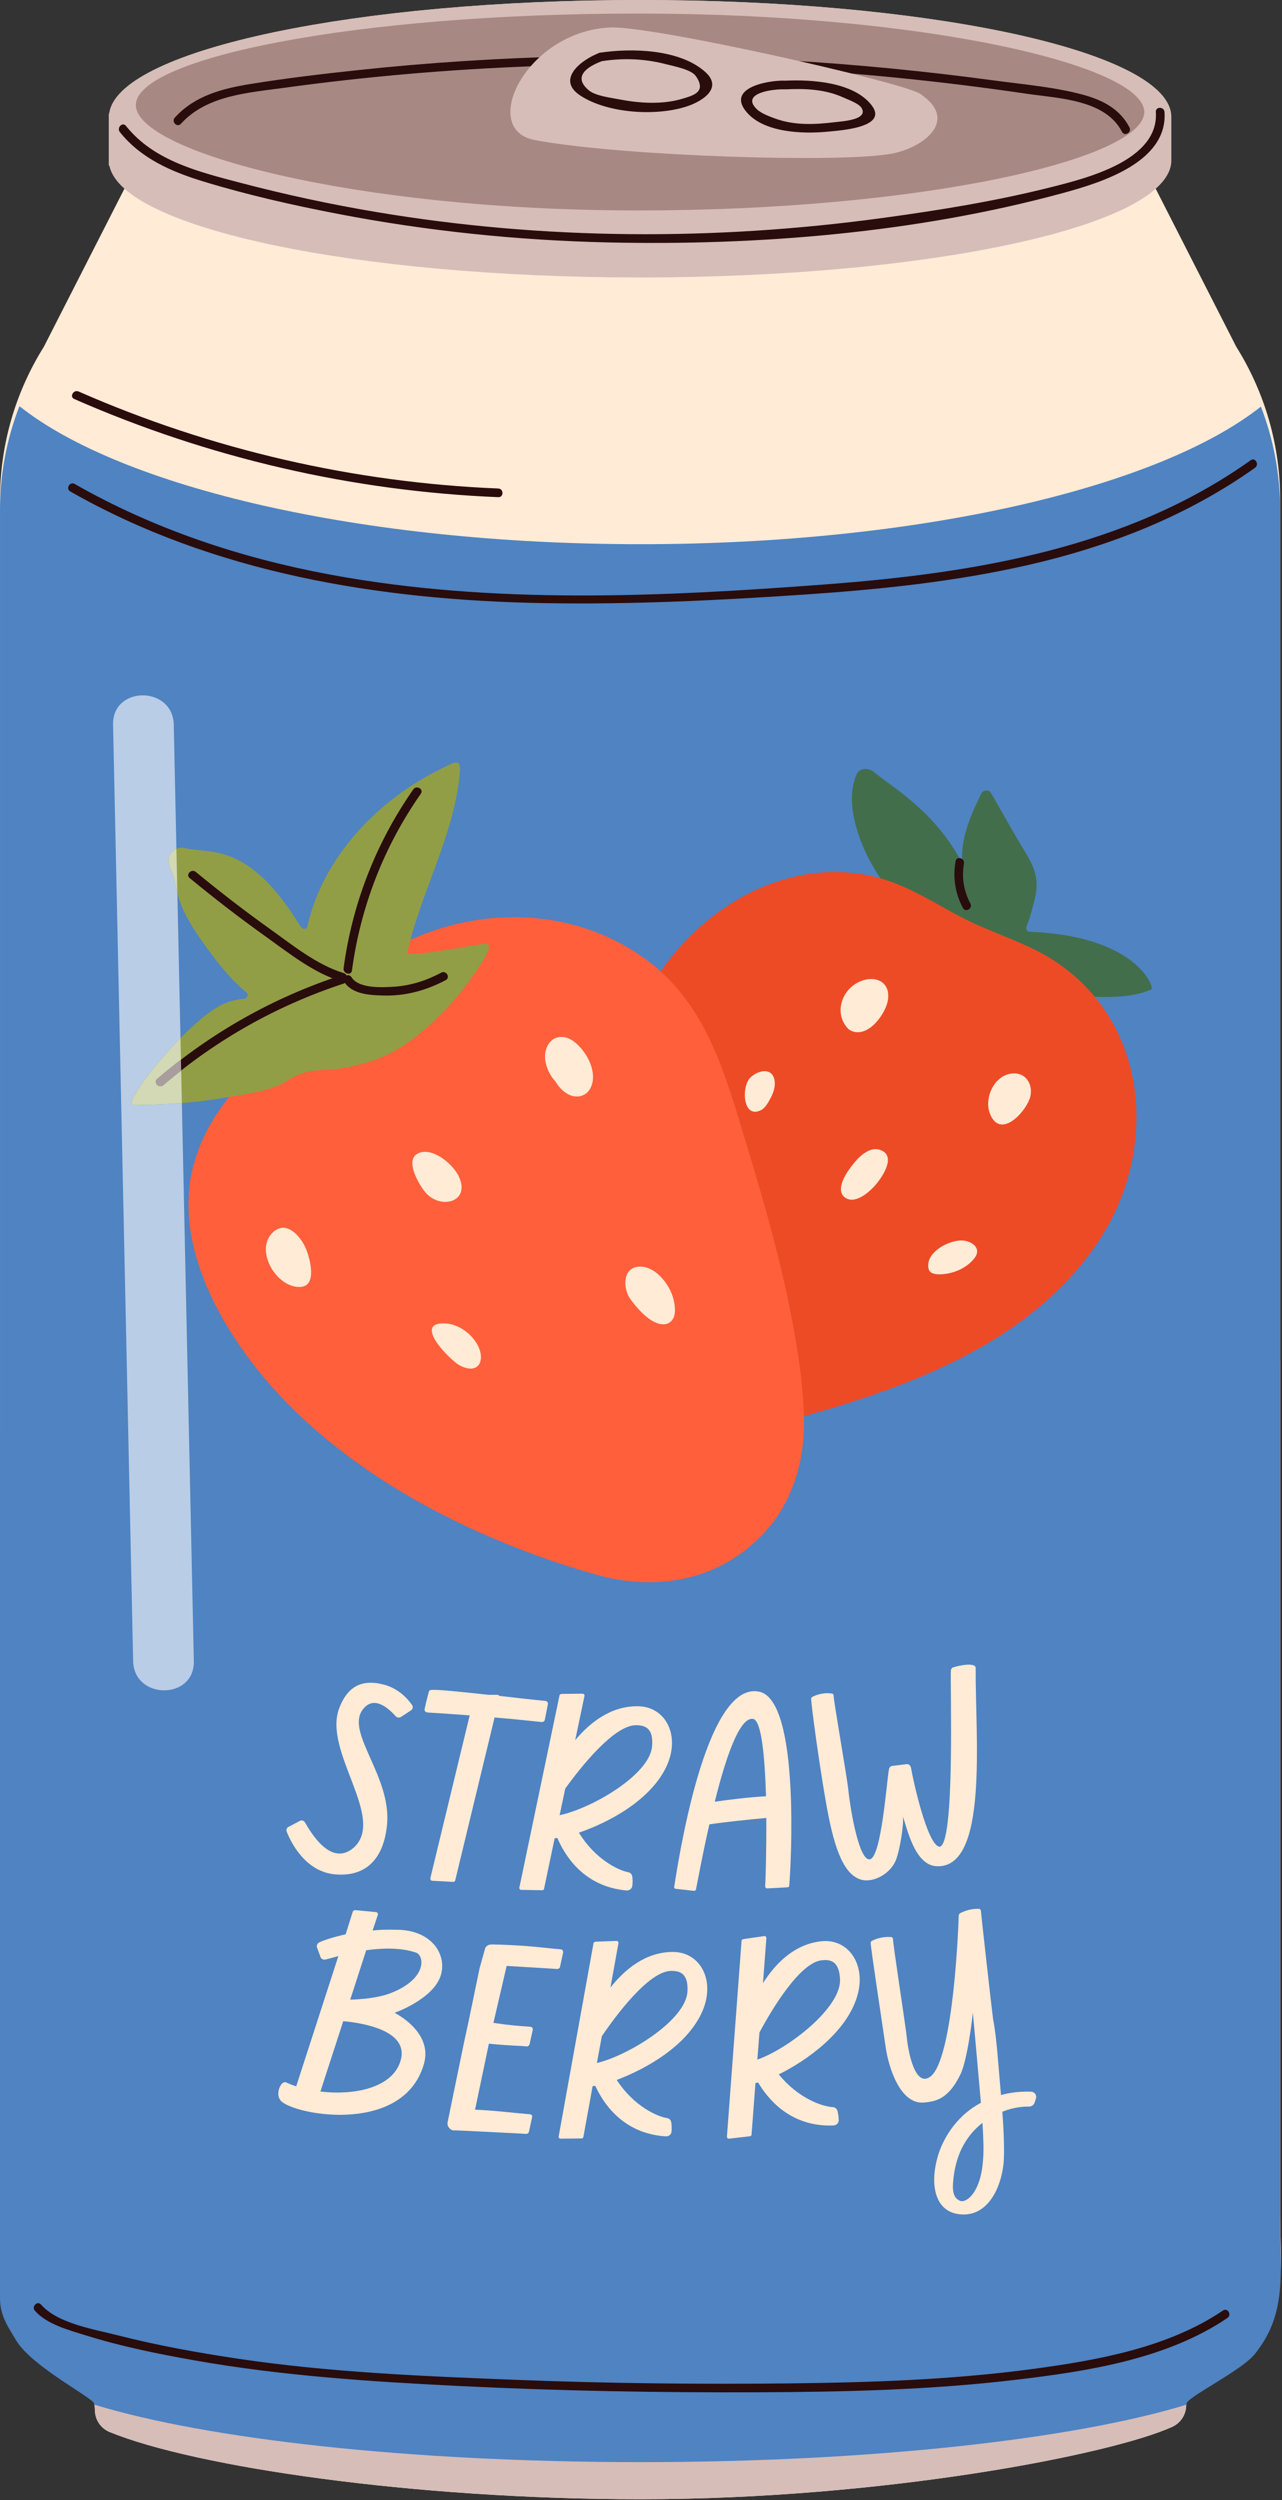 <?xml version="1.0" encoding="UTF-8" standalone="no"?><!DOCTYPE svg PUBLIC "-//W3C//DTD SVG 1.1//EN" "http://www.w3.org/Graphics/SVG/1.1/DTD/svg11.dtd"><svg width="100%" height="100%" viewBox="0 0 621 1211" version="1.1" xmlns="http://www.w3.org/2000/svg" xmlns:xlink="http://www.w3.org/1999/xlink" xml:space="preserve" xmlns:serif="http://www.serif.com/" style="fill-rule:evenodd;clip-rule:evenodd;stroke-linejoin:round;stroke-miterlimit:2;"><rect x="0" y="0" width="621" height="1211" fill="#333333" stroke="none"/><path d="M449.621,34.063c-0.504,-0.338 -1.05,-0.675 -1.638,-0.967c-9.408,-4.917 -134.821,-17.471 -155.233,-14.742c-40.279,5.417 -59.05,54.725 -31.75,57.496c1.175,0.125 2.392,0.254 3.696,0.338c42.333,3.82 132.554,3.82 156.954,-2.984c3.571,-1.008 8.021,-3.146 12.475,-6.004c14.154,-8.987 28.225,-24.737 15.496,-33.137Z" style="fill:#919090;fill-rule:nonzero;"/><path d="M620.104,1073.31l0,-831.495c0,-26.105 -7.371,-51.676 -21.229,-73.792l-39.846,-78.154l-244.146,-6.034l0,-0.237l-4.841,0.121l-4.838,-0.121l0,0.237l-244.15,6.034l-39.841,78.154c-13.859,22.116 -21.213,47.687 -21.213,73.792l0,866.212c0,8.463 3.613,13.479 7.908,20.592c7.692,12.741 37.688,27.983 37.688,30.508c-0,0.979 -0.204,-0.313 0.421,9.079c0.291,4.371 3.058,8.175 7.116,9.834c41.409,16.895 147.309,32.537 257.067,32.537c117.321,0 227.95,-21.625 257.587,-35.042c3.959,-1.791 6.575,-5.637 6.788,-9.983c0.121,-2.446 0.229,-5 0.229,-6.425c0,-2.912 24.817,-15.079 32.225,-23.096c1.254,-1.354 2.325,-2.866 3.383,-4.375c12.692,-17.966 9.692,-37.271 9.692,-58.346Z" style="fill:#ffebd6;fill-rule:nonzero;"/><path d="M620.104,659.3c-87.908,48.629 -193.454,59.638 -293.208,63.888c-109.142,4.658 -220.959,0.625 -326.896,-27.305l0,412.142c0,8.463 3.613,13.479 7.908,20.592c7.692,12.741 37.688,27.983 37.688,30.508c-0,0.979 -0.204,-0.313 0.421,9.079c0.291,4.371 3.058,8.175 7.116,9.834c41.409,16.895 147.309,32.537 257.067,32.537c117.321,0 227.95,-21.625 257.587,-35.042c3.959,-1.791 6.575,-5.637 6.788,-9.983c0.121,-2.446 0.229,-5 0.229,-6.425c0,-2.912 24.817,-15.079 32.225,-23.096c1.254,-1.354 2.325,-2.866 3.383,-4.375c12.692,-17.966 9.692,-37.271 9.692,-58.346l0,-414.008Z" style="fill:#d6bdb8;fill-rule:nonzero;"/><path d="M619.937,1109.49c-0.916,9.491 -3.375,18.562 -9.537,27.3c-1.05,1.508 -2.1,3.025 -3.363,4.366c-7.433,8.021 -32.254,20.2 -32.254,23.1l0,0.505c-54.558,16.716 -152.629,27.845 -264.558,27.845c-112.058,0 -210.213,-11.17 -264.687,-27.887l0.041,-0.463c0,-2.516 -29.987,-17.766 -37.675,-30.491c-4.283,-7.142 -7.896,-12.138 -7.896,-20.621l0,-866.217c0,-17.221 3.192,-34.233 9.409,-50.191c49.308,39.27 165.396,66.862 300.808,66.862c135.112,0 251.121,-27.467 300.554,-66.65c6.117,15.875 9.325,32.842 9.325,49.979l0,831.525c0,10.792 0.792,21.084 -0.167,31.038Z" style="fill:#4f83c2;fill-rule:nonzero;"/><path d="M567.4,56.7l-0,21c-0,31.333 -115.25,56.7 -257.338,56.7c-138.054,0 -250.699,-23.942 -257.041,-54.012l-0.334,-0.255l0,-24.82c0.209,-0.505 0.334,-1.092 0.501,-1.638c7.141,-29.904 119.325,-53.675 256.874,-53.675c137.342,-0 249.567,23.687 256.959,53.55c0.254,1.05 0.379,2.1 0.379,3.15Z" style="fill:#d6bdb8;fill-rule:nonzero;"/><path d="M566.962,53.55c-7.396,29.863 -119.62,53.55 -256.962,53.55c-137.133,0 -249.188,-23.604 -256.875,-53.425c7.142,-29.904 119.325,-53.675 256.875,-53.675c137.342,0 249.566,23.687 256.962,53.55Z" style="fill:#d6bdb8;fill-rule:nonzero;"/><path d="M554.287,54.254c0,22.558 -106.808,47.688 -245.087,47.688c-138.279,-0 -243.4,-28.5 -243.4,-51.063c-0,-22.562 105.121,-44.312 243.4,-44.312c138.279,-0 245.087,25.125 245.087,47.687Z" style="fill:#a88882;fill-rule:nonzero;"/><path d="M547.129,61.746c-4.508,-8.763 -12.708,-13.134 -21.95,-15.7c-13.946,-3.867 -28.937,-5.084 -43.242,-7.021c-33.72,-4.563 -67.608,-7.871 -101.575,-9.846c-69.075,-4.012 -138.487,-2.55 -207.291,4.821c-17.375,1.862 -34.788,3.925 -52.038,6.729c-13.583,2.208 -26.862,5.742 -36.366,16.267c-1.809,2.004 1.154,4.983 2.966,2.971c12.425,-13.759 32.388,-15.004 49.642,-17.388c19.971,-2.754 40.017,-4.987 60.1,-6.733c39.871,-3.463 79.908,-4.967 119.925,-4.592c39.354,0.363 78.692,2.546 117.854,6.463c20.746,2.075 41.442,4.633 62.071,7.679c15.371,2.271 38.175,2.729 46.275,18.471c1.237,2.4 4.862,0.279 3.629,-2.121Z" style="fill:#290c0c;fill-rule:nonzero;"/><path d="M301.183,748.4c-4.091,-3.446 -12.646,-6.733 -17.316,-2.312c-4.95,4.691 6.387,11.504 9.616,13.187l0.413,0.117c3.45,1.733 7.337,2.629 10.662,1.316c6.592,-2.595 -0.429,-9.825 -3.375,-12.308Z" style="fill:#ffebd6;fill-rule:nonzero;"/><path d="M592.429,1119.16c-26.525,17.946 -60.337,24.009 -91.492,28.234c-39.308,5.325 -79.125,6.65 -118.754,7.075c-44.154,0.475 -88.362,-0.004 -132.487,-1.729c-44.813,-1.75 -89.879,-3.596 -134.284,-10.204c-19.725,-2.938 -39.42,-6.513 -58.754,-11.451c-11.12,-2.845 -28.779,-5.616 -36.775,-14.787c-1.779,-2.042 -4.741,0.942 -2.971,2.971c5.767,6.612 16.546,9.404 24.546,11.908c17.129,5.363 34.85,8.958 52.504,12.092c42.663,7.575 85.68,10.346 128.905,12.479c48.083,2.375 96.212,3.217 144.354,3.029c41.642,-0.162 83.454,-1.137 124.846,-6.054c34.67,-4.113 72.929,-9.942 102.483,-29.938c2.225,-1.504 0.125,-5.145 -2.121,-3.625Z" style="fill:#290c0c;fill-rule:nonzero;"/><path d="M498.838,451.342c-1.251,-0.046 -2.121,-1.296 -1.626,-2.446c2.05,-4.729 4.48,-15.108 4.696,-16.875c0.988,-8.096 -1.704,-13.467 -5.804,-20.138c-5.558,-9.062 -10.654,-18.437 -15.979,-27.641c-1.092,-1.888 -3.858,-1.759 -4.812,0.204c-5.163,10.625 -10.042,21.508 -9.217,33.746c-13.142,-25.538 -34.884,-37.417 -42.746,-44.221c-2.321,-2.013 -6.921,-2.308 -8.413,1.083c-6.991,15.859 3.605,39.792 13.155,52.671c10.833,14.613 26.758,22.279 43.212,28.638c0.384,0.5 0.804,1.045 1.188,1.55c0.262,1.395 0.929,2.35 1.775,2.991l0.095,0.263c-0.862,2.208 -0.491,4.937 2.026,6.608c11.595,7.704 24.399,12.058 38.241,13.642c12.808,1.466 31.171,3.291 43.125,-2.209c1.583,-0.729 -6.904,-25.837 -58.916,-27.866Z" style="fill:#426e4b;fill-rule:nonzero;"/><path d="M510.55,465.292c-13.642,-8.871 -29.925,-13.271 -44.396,-20.767c-13.558,-7.025 -26.412,-15.746 -41.583,-19.592c-46.304,-11.724 -91.209,18.925 -111.088,56.421c-23.391,44.113 -25.129,95.934 -25.508,144.15c-0.021,2.45 0.617,4.496 1.629,6.225c0.483,14.342 4.059,28.263 13.667,40.646c19.454,25.075 47.25,23.863 76.329,16.233c58.929,-15.466 121.571,-38.125 154.196,-89.945c26.854,-42.659 22.837,-103.392 -23.246,-133.371Z" style="fill:#ed4b26;fill-rule:nonzero;"/><path d="M386.85,658.025c-5.858,-39.942 -17.567,-78.704 -29.338,-117.221c-9.487,-31.041 -20.095,-59.979 -48.458,-78.775c-54.425,-36.058 -130.725,-14.479 -163.612,39.929c-23.125,13.896 -43.496,34.363 -51.238,60.784c-9.029,30.804 4.3,63.271 21.584,88.625c38.541,56.55 107.958,92.858 172.495,111.246c29.063,8.283 58.946,3.383 80.63,-18.784c14.845,-15.179 21.004,-36.004 20.508,-56.925c-0.225,-9.529 -1.146,-19.179 -2.571,-28.879Z" style="fill:#ff5f3b;fill-rule:nonzero;"/><path d="M234.546,457.183c-8.65,1.059 -28.796,5.4 -37.354,4.821c6.333,-29.508 23.42,-58.437 25.595,-88.646c0.463,-6.404 -3.091,-3.912 -9.287,-0.883c-30.138,14.746 -56.783,42.342 -64.463,75.608c-0.158,0.667 -0.366,1.413 -0.962,1.746c-1.113,0.621 -2.279,-0.662 -2.946,-1.741c-25.096,-40.913 -43.596,-34.271 -55.55,-37.284c-5.154,-1.304 -9.554,3.867 -7.467,8.759c6.063,14.195 -0.183,15.608 21.338,43.983c4.742,6.254 9.942,12.258 15.879,17.137c1.209,0.988 0.567,2.892 -0.983,3.05c-4.367,0.442 -8.579,1.559 -12.475,3.763c-17.429,9.846 -47.625,47.829 -41.279,47.771c13.616,-0.113 28.612,-0.88 42.566,-3.304c9.471,-1.65 23.867,-2.946 32.896,-8.984c4.85,-3.242 10.65,-4.587 16.479,-4.7c7.375,-0.141 15.034,-1.846 21.567,-3.708c14.408,-4.113 26.854,-14.246 37.062,-24.871c5.417,-5.637 10.38,-11.733 14.775,-18.204c1.463,-2.15 11.159,-15.112 4.609,-14.313Z" style="fill:#919e46;fill-rule:nonzero;"/><path d="M283.354,510.258c-2.737,-4.037 -7.625,-9.029 -13.041,-7.824c-4.826,1.075 -6.721,6.362 -6.226,10.804c0.421,3.829 2.3,7.712 5.03,10.691c1.316,2.209 3.008,4.179 5.279,5.634c4.483,2.879 9.933,1.783 12.021,-3.355c2.12,-5.216 -0.067,-11.533 -3.063,-15.95Z" style="fill:#ffebd6;fill-rule:nonzero;"/><path d="M222.275,569.888c-2.608,-5.55 -11.246,-13.075 -17.858,-11.834c-9.525,1.78 -2.08,14.804 1.312,19.104c7.179,9.096 22.446,5.309 16.546,-7.27Z" style="fill:#ffebd6;fill-rule:nonzero;"/><path d="M416.029,475.642c-8.583,4.075 -12.296,15.762 -4.829,23.025l0.883,0.479l0.384,0.208c8.041,3.509 16.608,-8.216 17.645,-15.012c1.309,-8.617 -5.8,-12.008 -13.158,-9.1l-0.925,0.4Z" style="fill:#ffebd6;fill-rule:nonzero;"/><path d="M490.833,519.942c-9.058,0.37 -14.487,11.887 -11.179,19.821c4.792,11.483 16.008,0.237 18.958,-7.13c2.371,-5.925 -0.812,-12.975 -7.779,-12.691Z" style="fill:#ffebd6;fill-rule:nonzero;"/><path d="M326.154,629.008c-1.821,-6.962 -8.954,-16.312 -17.125,-15.416c-7.771,0.85 -7.112,10.996 -3.679,15.671c3.017,4.108 7,8.716 11.592,11.07c2.654,1.359 6.15,1.867 8.358,-0.558c2.454,-2.687 1.679,-7.6 0.854,-10.767Z" style="fill:#ffebd6;fill-rule:nonzero;"/><path d="M148.217,604.9c-2.596,-6.154 -9.701,-14.4 -16.342,-7.671c-8.65,8.763 2.404,26.996 13.821,26.129c8.121,-0.616 4.358,-14.091 2.521,-18.458Z" style="fill:#ffebd6;fill-rule:nonzero;"/><path d="M230.637,650.292c-3.32,-5.196 -9.437,-9.271 -15.758,-9.292c-14.85,-0.042 3.454,18.013 7.638,20.275c9.741,5.262 13.2,-3.042 8.12,-10.983Z" style="fill:#ffebd6;fill-rule:nonzero;"/><path d="M426.692,557.121c-6.513,-2.617 -12.93,5.683 -16.046,10.325c-2.15,3.192 -5.404,9.537 -1.417,12.546c5.258,3.966 13.058,-3.571 15.942,-7.338c2.862,-3.737 8.641,-12.675 1.521,-15.533Z" style="fill:#ffebd6;fill-rule:nonzero;"/><path d="M375.225,523.571c-0.925,-6.821 -8.196,-5.254 -11.879,-1.463c-4.317,4.442 -3.525,19.971 5.225,15.659c2.2,-1.088 3.591,-3.829 4.692,-5.888c1.366,-2.537 2.362,-5.387 1.962,-8.308Z" style="fill:#ffebd6;fill-rule:nonzero;"/><path d="M463.946,600.975c-6.521,0.9 -15.729,6.458 -14.146,13.571c0.562,2.525 3.583,2.746 5.646,2.704c6.112,-0.125 12.9,-2.929 16.654,-7.917c3.666,-4.87 -1.629,-8.429 -6.296,-8.483c-0.583,-0.004 -1.208,0.038 -1.858,0.125Z" style="fill:#ffebd6;fill-rule:nonzero;"/><path d="M200.217,382.346c-18.096,25.917 -29.571,55.317 -33.784,86.65c-0.358,2.641 3.688,3.787 4.05,1.117c4.167,-30.988 15.463,-60.009 33.363,-85.646c1.55,-2.221 -2.088,-4.325 -3.629,-2.121Z" style="fill:#290c0c;fill-rule:nonzero;"/><path d="M91.875,425.313c11.933,9.825 24.154,19.287 36.738,28.266c11.454,8.171 23.191,17.663 36.812,21.838c2.592,0.791 3.7,-3.263 1.117,-4.05c-13.146,-4.029 -24.746,-13.525 -35.809,-21.417c-12.296,-8.771 -24.233,-18.008 -35.891,-27.608c-2.071,-1.704 -5.054,1.25 -2.967,2.971Z" style="fill:#290c0c;fill-rule:nonzero;"/><path d="M165.342,472.383c-32.875,10.784 -62.934,27.725 -89.204,50.246c-2.055,1.763 0.929,4.721 2.97,2.971c25.709,-22.037 55.175,-38.617 87.354,-49.171c2.555,-0.837 1.463,-4.896 -1.12,-4.046Z" style="fill:#290c0c;fill-rule:nonzero;"/><path d="M166.658,475.483c3.875,6.234 12.688,6.571 19.363,6.734c10.554,0.254 20.604,-2.534 29.883,-7.463c2.383,-1.27 0.267,-4.896 -2.125,-3.629c-7.196,3.825 -14.837,6.313 -23.012,6.825c-5.584,0.35 -17.013,0.992 -20.48,-4.583c-1.425,-2.292 -5.062,-0.184 -3.629,2.116Z" style="fill:#290c0c;fill-rule:nonzero;"/><path d="M462.892,417.163c-1.388,7.904 -0.225,15.529 3.541,22.629c1.263,2.387 4.892,0.266 3.625,-2.121c-3.204,-6.037 -4.3,-12.654 -3.116,-19.392c0.462,-2.642 -3.584,-3.779 -4.05,-1.116Z" style="fill:#290c0c;fill-rule:nonzero;"/><path d="M605.833,222.933c-59.887,42.634 -133.883,54.692 -205.612,60.109c-79.692,6.021 -161.65,9.954 -240.625,-4.775c-43.209,-8.063 -85.171,-22.021 -123.433,-43.842c-2.351,-1.342 -4.467,2.288 -2.117,3.625c69.508,39.646 149.729,52.625 228.812,54.079c42.309,0.779 84.7,-1.287 126.9,-4.137c36.213,-2.45 72.513,-6.175 107.954,-14.246c39.35,-8.963 77.23,-23.683 110.238,-47.184c2.183,-1.554 0.088,-5.195 -2.117,-3.629Z" style="fill:#290c0c;fill-rule:nonzero;"/><path d="M559.887,54.254c1.596,23.392 -33.429,32.042 -50.687,36.396c-26.737,6.754 -54.35,11.204 -81.629,14.929c-81.35,11.113 -164.508,10.746 -245.525,-2.912c-21.913,-3.696 -43.667,-8.359 -65.159,-14.013c-20.199,-5.312 -42.233,-10.558 -55.858,-27.658c-1.683,-2.113 -4.637,0.875 -2.971,2.971c10.213,12.816 25.021,19.212 40.334,23.896c21.341,6.529 43.275,11.487 65.175,15.712c43.191,8.329 87.104,12.871 131.075,13.85c72.883,1.625 149.216,-4.646 219.833,-23.812c18.429,-5 51.283,-14.859 49.612,-39.359c-0.183,-2.683 -4.383,-2.704 -4.2,0Z" style="fill:#290c0c;fill-rule:nonzero;"/><path d="M447.196,46.509c-0.471,-0.38 -0.988,-0.759 -1.546,-1.105c-8.942,-5.72 -129.521,-33.016 -150.096,-32.091c-40.596,1.854 -63.637,49.316 -36.687,54.483c1.162,0.225 2.366,0.458 3.654,0.658c42.533,7.255 144.654,10.583 169.562,5.95c15.355,-2.946 31.579,-15.729 15.113,-27.895Z" style="fill:#d6bdb8;fill-rule:nonzero;"/><path d="M290.446,25.575c-8.784,3.267 -21.292,12.892 -9.317,20.733c13.271,8.688 36.917,10.1 51.654,5.205c7.534,-2.505 17.408,-8.792 8.992,-16.513c-12.3,-11.271 -36.017,-11.817 -51.329,-9.425c-2.659,0.417 -1.529,4.467 1.116,4.05c10.409,-1.629 21.059,-1.175 31.263,1.521c3.775,0.996 11.996,2.487 14.217,5.687c5.412,7.788 -1.309,9.417 -6.417,10.975c-9.729,2.967 -21.092,2.209 -30.938,0.271c-4,-0.783 -11.212,-1.621 -14.437,-4.304c-8.204,-6.829 -0.413,-11.646 6.312,-14.15c2.513,-0.933 1.426,-4.996 -1.116,-4.05Z" style="fill:#290c0c;fill-rule:nonzero;"/><path d="M380.442,39.079c-7.092,-0.35 -27.967,2.921 -19.517,14.313c8.175,11.025 28.112,11.546 39.892,10.392c6.083,-0.592 29.791,-2.013 21.358,-12.846c-8.783,-11.288 -29.254,-12.451 -41.733,-11.859c-2.692,0.129 -2.709,4.334 -0,4.2c9.525,-0.454 19.204,-0.083 28.004,3.909c2.354,1.07 7.579,2.891 8.896,5.104c3.47,5.829 -9.621,6.483 -13.234,6.92c-9.425,1.138 -19.175,1.571 -28.254,-1.662c-2.683,-0.954 -7.067,-2.533 -9.258,-4.654c-8.104,-7.842 7.996,-9.904 13.846,-9.617c2.7,0.138 2.696,-4.066 -0,-4.2Z" style="fill:#290c0c;fill-rule:nonzero;"/><path d="M35.962,193.271c64.959,28.521 134.517,44.65 205.405,47.55c2.704,0.108 2.696,-4.092 -0,-4.2c-70.109,-2.871 -139.034,-18.771 -203.288,-46.975c-2.45,-1.079 -4.587,2.541 -2.117,3.625Z" style="fill:#290c0c;fill-rule:nonzero;"/><clipPath id="_clip1"><path d="M79.517,818.775c-7.355,0 -14.821,-4.737 -15.025,-14.192c-3.238,-151.191 -6.484,-302.383 -9.725,-453.575c-0.205,-9.471 7.033,-14.195 14.379,-14.195c7.354,-0 14.821,4.741 15.021,14.195c0.429,20.042 0.858,40.076 1.287,60.117c-3.025,1.325 -4.829,4.954 -3.342,8.438c2.321,5.437 2.838,9 3.8,12.916c0.505,23.45 1.009,46.896 1.509,70.342c-14.192,14.421 -27.175,32.446 -22.842,32.446l0.013,-0c7.55,-0.063 15.52,-0.325 23.504,-0.963c1.933,90.092 3.866,180.183 5.8,270.279c0.204,9.471 -7.034,14.192 -14.379,14.192Z"/></clipPath><g clip-path="url(#_clip1)"><rect x="54.562" y="336.813" width="39.538" height="481.963" style="fill:#b9cde7;fill-rule:nonzero;"/></g><path d="M64.579,535.267c-4.333,-0 8.65,-18.025 22.842,-32.446c0.075,3.5 0.15,6.987 0.225,10.483c-3.913,2.996 -7.746,6.104 -11.508,9.325c-1.613,1.384 -0.122,3.504 1.587,3.504c0.463,0 0.946,-0.158 1.383,-0.533c2.838,-2.433 5.725,-4.8 8.65,-7.096c0.113,5.267 0.225,10.529 0.338,15.8c-7.984,0.638 -15.954,0.9 -23.504,0.963l-0.013,-0Zm21.333,-102.788c-0.962,-3.916 -1.479,-7.479 -3.8,-12.916c-1.487,-3.484 0.317,-7.113 3.342,-8.438c0.154,7.117 0.309,14.242 0.458,21.354Z" style="fill:#d3d8b5;fill-rule:nonzero;"/><path d="M77.725,526.133c-1.709,0 -3.2,-2.12 -1.587,-3.504c3.762,-3.221 7.595,-6.329 11.508,-9.325c0.037,1.729 0.075,3.475 0.112,5.2c-2.925,2.296 -5.812,4.663 -8.65,7.096c-0.437,0.375 -0.92,0.533 -1.383,0.533Z" style="fill:#a99e9e;fill-rule:nonzero;"/><path d="M191.704,831.325c-3.037,-3.271 -10.562,-10.917 -16.216,-2.937c-7.767,11.191 13.966,31.937 12.029,55.087c-1.45,16.146 -9.571,25.813 -25.288,24.429c-14.537,-1.358 -21.454,-15.837 -23.362,-20.704c-0.321,-0.787 -0.021,-1.771 0.787,-2.238l5.617,-2.97c0.812,-0.467 1.941,-0.146 2.408,0.662c3.258,5.667 12.879,21.746 23.784,12.217c15.491,-14.434 -14.988,-46.4 -7.201,-67.329c3.738,-9.896 10.196,-14.504 21.542,-11.58c7.379,1.871 11.884,7.138 13.812,9.938c0.609,0.833 0.267,2.109 -0.545,2.575l-4.921,3.225c-0.808,0.462 -1.817,0.308 -2.446,-0.375Z" style="fill:#ffebd6;fill-rule:nonzero;"/><path d="M265.371,825.621l-1.442,7.329c-0.071,0.729 -0.854,1.238 -1.575,1.167c-3.196,-0.309 -11.017,-1.213 -22.783,-2.205l-19.05,78.859c-0.204,0.562 -0.521,0.825 -0.954,0.783l-10.2,-0.546c-0.579,-0.054 -0.971,-0.533 -0.904,-1.258l19.054,-78.854c-6.113,-0.45 -12.946,-0.963 -20.371,-1.388c-1.017,-0.095 -1.688,-0.75 -1.446,-1.745c0.846,-4.171 1.692,-6.871 1.95,-8.017c0.071,-0.725 0.546,-1.121 1.287,-1.192c3.684,-0.233 14.55,0.963 27.596,2.375l4.396,-0.012c0.434,0.037 0.708,0.212 0.829,0.517c7.388,0.862 15.059,1.749 22.459,2.462c0.875,0.088 1.383,0.866 1.154,1.725Z" style="fill:#ffebd6;fill-rule:nonzero;"/><path d="M308.321,835.646c-10.633,-0.333 -27.034,20.296 -34.509,30.708l-2.737,12.892c15.267,-3.163 43.929,-19.617 44.812,-33.588c0.725,-9.17 -4.066,-9.904 -7.566,-10.012Zm14.704,19.567c-7.529,16.683 -28.142,27.558 -42.596,32.496c7.913,12.937 19.121,18.249 23.759,19.124c1.162,0.184 2.012,1.084 2.116,2.255c0.117,1.025 0.217,2.341 0.013,4.229c-0.042,1.312 -1.246,2.442 -2.7,2.395c-21.38,-1.837 -30.359,-17.729 -33.617,-25.412c-0.437,-0.012 -0.879,0.117 -1.321,0.1l-5.142,24.487c-0.012,0.438 -0.462,0.717 -0.9,0.705l-10.2,-0.179c-0.587,-0.017 -1.004,-0.613 -0.841,-1.192l19.404,-92.875c0.012,-0.438 0.463,-0.717 0.9,-0.85l10.358,-0.108c0.588,0.016 1.004,0.616 0.842,1.191l-4.467,21.3c7.275,-8.667 17.592,-16.804 30.854,-16.387c12.963,0.412 20.121,14.054 13.538,28.721Z" style="fill:#ffebd6;fill-rule:nonzero;"/><path d="M371.058,870.075c-0.575,-18.8 -2.121,-36.671 -6.254,-37.466c-6.625,-1.105 -13.412,19.258 -18.562,40.116c5.933,-0.904 16.375,-2.196 24.816,-2.65Zm11.246,43.325c0.021,0.438 -0.4,0.754 -0.837,0.775l-9.75,0.529c-0.584,0.029 -1.042,-0.383 -1.075,-0.967c0.241,-3.658 0.646,-17.841 0.55,-33.162c-7.846,0.717 -19.892,1.95 -27.567,3.096c-3.429,14.925 -5.779,28.187 -6.479,31.437c0.025,0.442 -0.4,0.755 -0.983,0.784l-8.809,-0.984c-0.433,0.026 -0.904,-0.533 -0.779,-0.983c1.646,-10.008 14.863,-100.492 41.317,-94.475c19.799,4.479 15.225,84.713 14.412,93.95Z" style="fill:#ffebd6;fill-rule:nonzero;"/><path d="M472.617,807.946c-0.238,33.133 6.475,98.175 -19.459,95.975c-10.279,-1.013 -13.77,-18.6 -15.858,-24.133c0.742,3.12 -1.421,16.737 -3.471,21.575c-3.125,6.97 -11.708,10.979 -17.296,8.92c-8.425,-2.995 -12.904,-16.387 -16.712,-38.812c-3.059,-17.663 -6.988,-46.142 -6.879,-48.688c-0.055,-0.283 0.179,-0.629 0.583,-0.854c1.208,-0.675 5.054,-2.291 9.333,-1.621c0.6,0.034 0.971,0.409 0.938,1.009c-0.108,1.8 6.529,39.854 7.021,44.804c1.337,12.504 5.55,35.442 10.558,34.492c5.583,-1.059 8.112,-37.742 9.229,-43.588c0.121,-0.917 0.871,-1.65 1.758,-1.671l6.671,-0.821c1.142,-0.22 2.05,0.65 2.267,1.792c0.921,5.612 7.842,37.383 13.775,38.183c7.787,-0.441 5.038,-79.733 5.55,-85.616c0.179,-0.629 0.525,-1.142 1.246,-1.275c2.921,-1 10.8,-2.496 10.746,0.329Z" style="fill:#ffebd6;fill-rule:nonzero;"/><path d="M201.521,945.812c-7.446,-2.512 -16.167,-2.253 -24.125,-1.154l-7.75,23.942c5.316,-0.146 13.358,-0.787 19.575,-3.158c18.054,-7.05 16.246,-18.342 12.3,-19.63Zm-35.242,33.209l-11.079,34.079c15.921,1.925 34.362,-1.541 38.65,-14.337c5.225,-15.317 -18.7,-18.95 -27.571,-19.742Zm24.85,-4.042c0,0 18.75,9.092 14.209,24.796c-10.292,35.804 -66.926,23.938 -69.796,17.058c-1.988,-2.633 0.424,-9.358 3.191,-8.091c1.38,0.637 3.054,1.308 4.746,1.837l20.425,-63.091c-2.45,0.687 -4.592,1.27 -6.117,1.65c-1.237,0.412 -2.575,-0.509 -2.708,-1.705l-1.604,-4.345c-0.142,-1.051 0.429,-2 1.354,-2.313c2.208,-1.017 6.529,-2.475 12.604,-3.838l3.45,-10.999c0.204,-0.409 0.679,-0.642 1.134,-0.725l10.162,0.979c0.579,0.079 1.079,0.737 0.854,1.296l-2.529,7.596c3.583,-0.384 7.275,-0.459 11.233,-0.346c17.092,-0.121 24.859,11.704 21.8,22.025c-3.524,11.575 -22.408,18.216 -22.408,18.216Z" style="fill:#ffebd6;fill-rule:nonzero;"/><path d="M272.783,945.763l-1.537,7.05c-0.188,0.575 -0.8,0.966 -1.379,0.925c-3.78,-0.276 -12.225,-0.746 -24.45,-1.488l-6.4,27.596c7.666,1.146 12.029,1.458 17.991,1.896c0.725,0.05 1.259,0.825 1.054,1.537l-1.525,6.909c-0.187,0.566 -0.812,1.108 -1.391,1.062c-3.192,-0.375 -8.309,-0.312 -18.321,-1.329l-6.713,31.962c9.909,0.425 20.626,1.792 26.588,2.225c0.721,0.05 1.263,0.675 1.067,1.396l-1.538,7.046c-0.196,0.717 -0.812,1.113 -1.391,1.067c-4.076,-0.292 -32.913,-1.663 -32.913,-1.663c-0.725,-0.054 -2.338,-0.025 -2.488,-0.037c-1.433,-0.392 -2.658,-1.654 -2.679,-3.263l0.038,-0.583l7.916,-38.45l2.209,-10.217l5.408,-26.062c0,-0 1.596,-5.88 2.567,-9.171c0.237,-1.296 1.479,-2.229 2.8,-2.283c0.879,-0.08 1.75,-0.017 1.9,-0.005c2.045,0.005 2.625,0.046 8.017,0.292c9.62,0.408 19.9,1.742 24.112,2.054c0.729,0.05 1.113,0.809 1.058,1.534Z" style="fill:#ffebd6;fill-rule:nonzero;"/><path d="M325.175,954.667c-10.642,-0.038 -26.463,21.033 -33.65,31.646l-2.383,12.962c15.175,-3.583 43.375,-20.821 43.866,-34.808c0.471,-9.184 -4.333,-9.784 -7.833,-9.8Zm15.225,19.154c-7.058,16.883 -27.363,28.317 -41.667,33.654c8.255,12.713 19.605,17.713 24.267,18.463c1.167,0.145 2.033,1.025 2.179,2.191c0.138,1.021 0.283,2.338 0.125,4.229c-0.004,1.313 -1.171,2.471 -2.633,2.467c-21.421,-1.25 -30.829,-16.883 -34.3,-24.475c-0.438,-0.004 -0.879,0.142 -1.313,0.142l-4.471,24.608c0,0.442 -0.437,0.733 -0.879,0.729l-10.2,0.108c-0.583,-0.004 -1.016,-0.591 -0.87,-1.17l16.837,-93.363c-0,-0.437 0.442,-0.729 0.879,-0.875l10.35,-0.396c0.579,0.004 1.017,0.588 0.867,1.171l-3.871,21.409c7.029,-8.863 17.121,-17.28 30.383,-17.226c12.975,0.055 20.5,13.492 14.317,28.334Z" style="fill:#ffebd6;fill-rule:nonzero;"/><path d="M398.079,949.517c-10.591,1.062 -24.146,23.671 -30.196,34.971l-1.025,13.141c14.725,-5.137 40.992,-25.208 40.034,-39.175c-0.484,-9.183 -5.329,-9.283 -8.813,-8.937Zm17.138,17.479c-5.275,17.525 -24.296,31.008 -37.971,37.796c9.533,11.796 21.342,15.596 26.058,15.854c1.179,0.029 2.129,0.812 2.392,1.954c0.25,1.004 0.525,2.3 0.566,4.196c0.13,1.304 -0.912,2.583 -2.362,2.729c-21.437,0.975 -32.425,-13.604 -36.663,-20.796c-0.437,0.042 -0.854,0.229 -1.291,0.275l-1.896,24.95c0.046,0.438 -0.363,0.771 -0.796,0.813l-10.141,1.166c-0.575,0.059 -1.075,-0.483 -0.984,-1.079l7.071,-94.625c-0.046,-0.437 0.366,-0.771 0.783,-0.958l10.259,-1.467c0.579,-0.058 1.07,0.48 0.983,1.075l-1.633,21.7c6.075,-9.545 15.245,-18.962 28.441,-20.287c12.913,-1.292 21.792,11.296 17.184,26.704Z" style="fill:#ffebd6;fill-rule:nonzero;"/><path d="M475.9,1028.28c-7.05,5.496 -13.121,14.354 -14.221,28.742c-0.442,4.912 0.508,8.133 3.759,9.133c2.72,0.679 9.699,-3.896 10.766,-20.233c0.363,-3.996 0.171,-10.25 -0.304,-17.642Zm23.442,-15.108c1.808,0.008 2.97,1.671 2.47,3.296l-0.679,2.12c-0.354,0.988 -1.383,1.692 -2.408,1.796c-2.725,-0.075 -7.742,0.263 -13.196,2.513c0.821,10.608 1.042,20.012 0.608,24.925c-1.345,12.795 -8.204,26.358 -21.533,24.696c-11.912,-1.413 -14.279,-14.642 -10.283,-28.242c1.962,-6.646 7.691,-18.725 20.829,-25.725c-0.692,-7.637 -3.229,-36.746 -3.921,-43.784c-0.108,1.984 -2.608,23.472 -6.158,30.359c-5.621,11.3 -11.279,12.7 -17.292,13.283c-11.987,1.309 -17.492,-17.904 -18.704,-26.462c-1.7,-11.742 -7.296,-48.355 -7.325,-50.9c0.038,-0.459 0.288,-0.671 0.533,-0.879c1.313,-0.775 4.992,-2.288 9.446,-1.888c0.458,0.033 0.879,0.533 0.846,0.992c-0.112,1.983 6.217,42.767 6.696,47.754c0.654,6.896 3.967,23.946 11.158,19.017c11.721,-7.855 14.029,-77.505 13.967,-78.388l0.533,-0.883c1.338,-0.634 4.954,-2.425 9.375,-2.167c0.454,0.038 0.879,0.534 0.846,0.992c0.096,1.625 5.175,47.079 5.9,52.454c1.817,9.158 2.492,22.208 3.829,36.742c4.212,-1.188 9.021,-1.775 14.463,-1.621Z" style="fill:#ffebd6;fill-rule:nonzero;"/></svg>